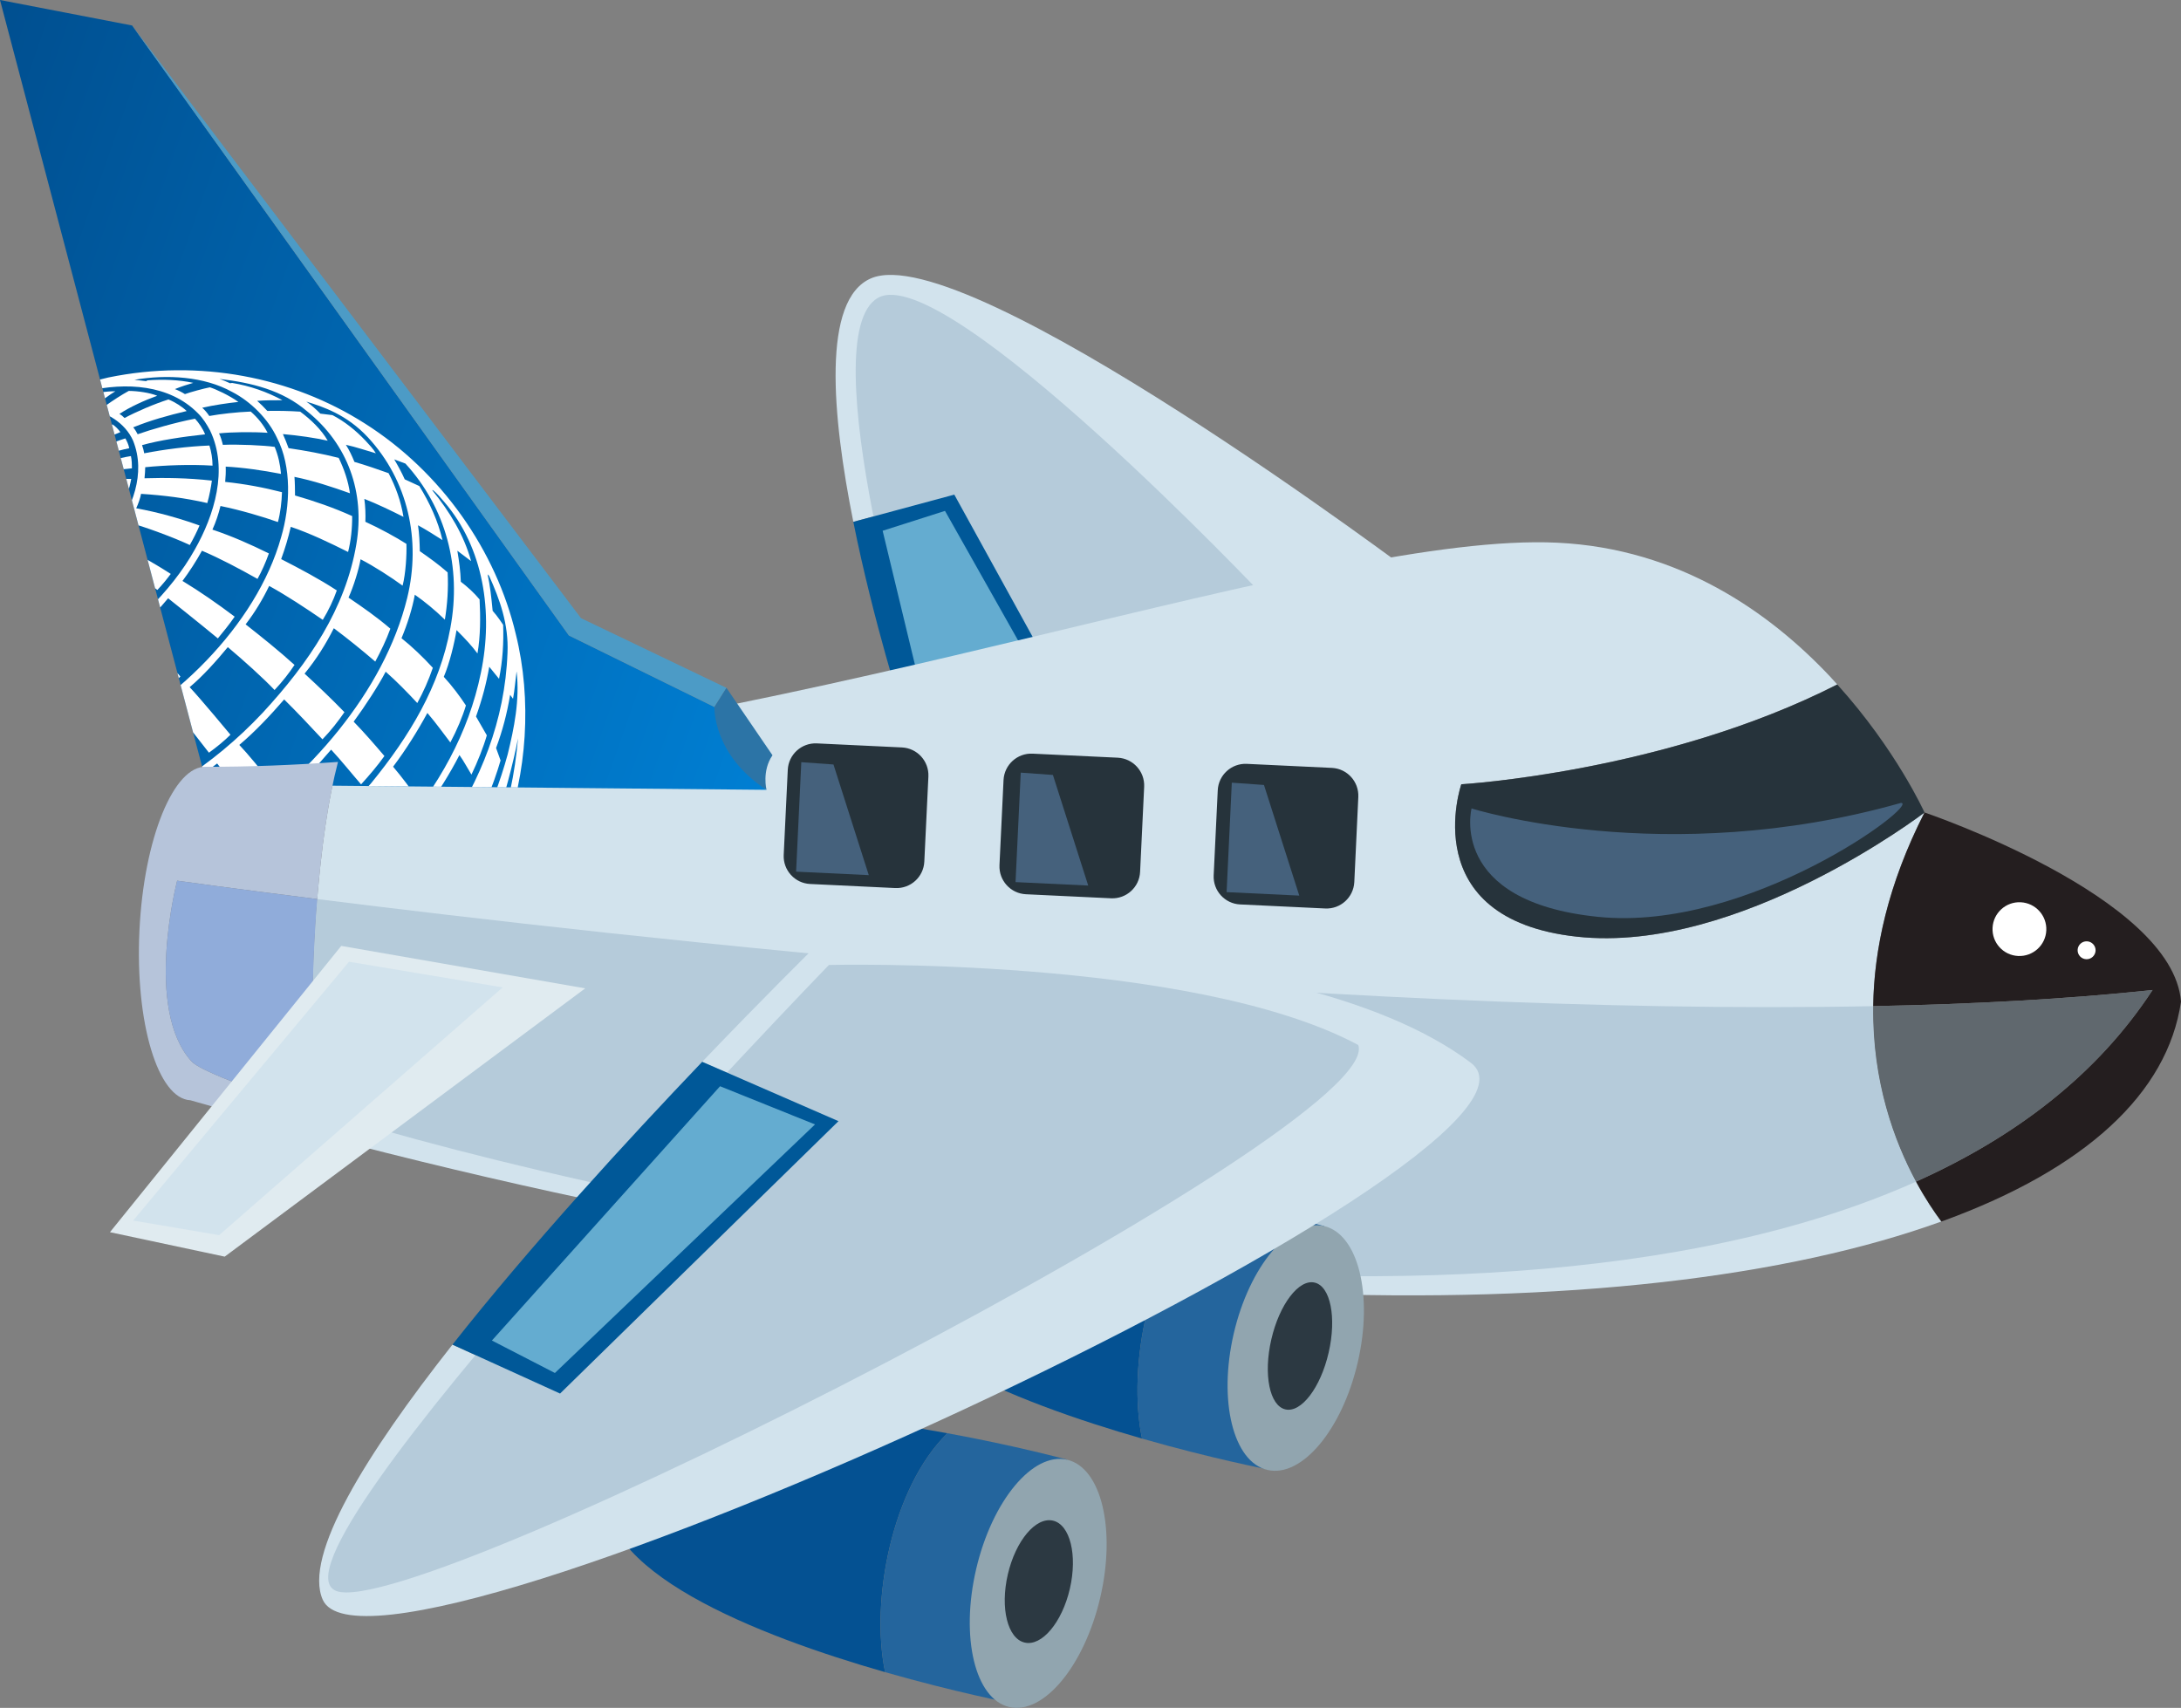 <?xml version="1.0" encoding="utf-8"?>
<!-- Generator: Adobe Illustrator 17.1.0, SVG Export Plug-In . SVG Version: 6.00 Build 0)  -->
<!DOCTYPE svg PUBLIC "-//W3C//DTD SVG 1.1//EN" "http://www.w3.org/Graphics/SVG/1.1/DTD/svg11.dtd">
<svg version="1.1" xmlns="http://www.w3.org/2000/svg" xmlns:xlink="http://www.w3.org/1999/xlink" x="0px" y="0px"
	 viewBox="0 0 408.755 320.111" enable-background="new 0 0 408.755 320.111" xml:space="preserve">
<rect x="0" y="0" width="408.755" height="320.111" fill="#808080" stroke="none"/>
<g id="Layer_3">
</g>
<g id="Layer_2">
	<g>
		<g>
			<g>
				<path fill="#D2E3ED" d="M159.927,97.814c-4.011-20.026-5.923-41.689,3.32-45.645c17.898-7.686,102.521,56.051,102.521,56.051
					l-68.337,18.227l-18.579-33.74L159.927,97.814z"/>
			</g>
			<path fill="#B5CBDA" d="M237.333,112.264c0,0-60.121-63.6-72.777-56.442c-12.65,7.155,7.412,74.74,7.412,74.74L237.333,112.264z"
				/>
			<g>
				<path fill="#005898" d="M159.927,97.814l18.924-5.107l18.579,33.74l-28.126,7.505
					C169.305,133.953,163.695,116.593,159.927,97.814z"/>
			</g>
			<polygon fill="#64ACD0" points="177.106,95.757 193.394,124.629 172.796,130.07 165.421,99.484 			"/>
			<g>
				<path fill="#D2E3ED" d="M63.344,142.812c88.139-6.258,185.394-43.142,228.505-41.092c22.952,1.095,39.847,13.095,51.165,25.122
					c0.457,0.481,0.878,0.968,1.319,1.455c-32.342,16.466-70.459,18.703-70.459,18.703s-8.741,25.233,21.648,28.563
					c30.406,3.335,65.168-23.276,65.168-23.276c-20.175,39.6-3.4,67.902,3.152,76.663c-57.417,20.769-165.872,20.326-304.274-16.164
					C57.406,192.732,58.689,160.584,63.344,142.812z"/>
				<path fill="none" d="M364.235,230.028c-29.744,10.755-72.874,15.811-126.6,13.262l0,0
					c-50.785-2.417-111.027-11.652-178.353-29.401l0,0c-0.46-0.124-0.791-0.512-0.842-0.982l0,0
					c-1.076-9.966-1.299-22.826-0.708-35.458l0,0c0.627-13.019,2.123-25.784,4.512-34.932l0,0c0.124-0.469,0.531-0.821,1.024-0.852
					l0.084,1.14l1.105,0.287l-1.105-0.287l-0.084-1.14l0,0c87.958-6.222,184.99-43.106,228.636-41.091l0,0
					c23.343,1.114,40.514,13.324,51.946,25.483l0,0c0.478,0.5,0.899,0.991,1.326,1.46l0,0c0.249,0.265,0.355,0.633,0.286,0.979l0,0
					c-0.067,0.352-0.29,0.654-0.608,0.814l0,0c-29.888,15.201-64.465,18.339-70.107,18.771l0,0
					c-0.279,1.013-0.744,3.021-0.865,5.533l0,0c-0.195,7.418,1.956,18.497,21.771,20.802l0,0c0.963,0.108,1.92,0.18,2.893,0.226l0,0
					c14.487,0.701,29.901-5.085,41.648-11.095l0,0c11.741-6.006,19.776-12.167,19.803-12.17l0,0
					c0.417-0.327,1.009-0.313,1.427,0.023l0,0c0.41,0.339,0.524,0.922,0.281,1.402l0,0c-6.316,12.406-8.944,23.639-9.414,33.489l0,0
					c-1.017,21.24,8.089,36.106,12.467,41.972l0,0c0.225,0.29,0.286,0.67,0.171,1.008l0,0
					C364.837,229.627,364.576,229.903,364.235,230.028L364.235,230.028z M237.741,240.999c52.662,2.511,95.02-2.358,124.282-12.616
					l0,0c-4.795-6.806-12.999-21.598-12.024-42.198l0,0c0.433-9.085,2.658-19.288,7.722-30.388l0,0
					c-9.336,6.383-35.023,22.235-59.281,21.132l0,0c-1.011-0.048-2.022-0.121-3.036-0.226l0,0
					c-20.862-2.169-24.333-15.176-23.806-23.199l0,0c0.192-3.969,1.168-6.82,1.193-6.878l0,0c0.156-0.443,0.559-0.752,1.013-0.777
					l0,0c0.028,0.003,9.454-0.55,22.956-3.155l0,0c13.125-2.526,30.057-7.004,45.718-14.75l0,0
					c-0.102-0.105-0.191-0.209-0.291-0.315l0,0c-11.21-11.905-27.824-23.696-50.391-24.77l0,0
					c-42.448-2.077-139.454,34.573-227.547,41.03l0,0c-2.203,8.839-3.63,21.146-4.224,33.672l0,0
					c-0.58,12.203-0.389,24.632,0.609,34.32l0,0C127.505,229.454,187.347,238.606,237.741,240.999L237.741,240.999z"/>
			</g>
			<path fill="#B5CBDA" d="M59.457,168.516c55.863,7.007,189.75,22.105,291.614,20.07c-0.199,14.22,4.007,25.444,8.025,32.892
				c-85.927,38.531-241.123,4.954-299.945-13.395C58.262,196.437,58.371,181.897,59.457,168.516z"/>
			<g>
				<path fill="#045192" d="M162.045,233.812l0.008,0.005c4.059-16.814,39.539-13.378,63.664-8.963
					c-10.415,10.217-14.466,31.356-11.684,44.785c-23.512-6.738-55.694-19.109-52.004-35.713l-0.011-0.008
					c-0.002-0.018,0.005-0.027,0.012-0.052C162.028,233.855,162.037,233.827,162.045,233.812z"/>
			</g>
			<g>
				<path fill="#24659D" d="M225.717,224.854c12.811,2.344,22.433,4.95,22.433,4.95l-5.281,22.749l-0.026,0.115l-5.27,22.741
					c0,0-10.429-2.009-23.54-5.771C211.25,256.21,215.302,235.071,225.717,224.854z"/>
			</g>
			<g>
				<path fill="#91A5AF" d="M231.219,249.969c-2.919,12.628-0.096,24.065,6.327,25.548c6.421,1.493,13.987-7.537,16.917-20.16
					c2.934-12.622,0.097-24.062-6.314-25.553C241.726,228.318,234.152,237.348,231.219,249.969z"/>
			</g>
			<g>
				<path fill="#2C3942" d="M238.269,251.04c-1.519,6.565-0.334,12.44,2.632,13.128c2.974,0.687,6.602-4.084,8.11-10.641
					c1.513-6.572,0.342-12.445-2.627-13.127C243.417,239.707,239.785,244.479,238.269,251.04z"/>
			</g>
			<g>
				<path fill="#045192" d="M113.889,277.593l0.009,0.001c4.059-16.811,39.538-13.379,63.663-8.96
					c-10.414,10.218-14.465,31.362-11.674,44.784c-23.521-6.738-55.707-19.113-52.015-35.71l-0.009-0.004
					c0.008-0.017,0.007-0.035,0.014-0.056C113.881,277.63,113.889,277.602,113.889,277.593z"/>
			</g>
			<g>
				<path fill="#24659D" d="M177.561,268.634c12.821,2.338,22.433,4.951,22.433,4.951l-5.271,22.743l-0.027,0.111l-5.281,22.75
					c0,0-10.42-2.014-23.529-5.77C163.096,299.996,167.147,278.852,177.561,268.634z"/>
			</g>
			<g>
				<path fill="#91A5AF" d="M182.949,294.098c-2.989,12.807-0.204,24.371,6.213,25.856c6.423,1.476,14.052-7.702,17.036-20.499
					c2.995-12.804,0.208-24.373-6.209-25.855C193.562,272.118,185.934,281.299,182.949,294.098z"/>
			</g>
			<g>
				<path fill="#2C3942" d="M188.882,295.095c-1.466,6.309-0.045,12.038,3.162,12.778c3.209,0.744,6.996-3.764,8.463-10.079
					c1.463-6.321,0.045-12.033-3.165-12.776C194.131,284.274,190.345,288.783,188.882,295.095z"/>
			</g>
			<g>
				<path fill="#26333B" d="M227.462,164.075c-0.132,2.872,2.089,5.308,4.947,5.446l15.958,0.758
					c2.868,0.138,5.307-2.077,5.452-4.95l0.751-15.945c0.132-2.872-2.08-5.316-4.949-5.455l-15.956-0.757
					c-2.858-0.134-5.306,2.086-5.439,4.958L227.462,164.075z"/>
			</g>
			<g>
				<path fill="#26333B" d="M187.318,162.166c-0.133,2.872,2.092,5.311,4.959,5.446l15.954,0.759
					c2.869,0.136,5.308-2.081,5.442-4.953l0.761-15.944c0.135-2.874-2.08-5.316-4.958-5.457l-15.946-0.756
					c-2.868-0.14-5.315,2.085-5.451,4.958L187.318,162.166z"/>
			</g>
			<g>
				<path fill="#26333B" d="M146.879,160.242c-0.132,2.873,2.089,5.313,4.958,5.446l15.947,0.762
					c2.876,0.134,5.314-2.082,5.447-4.954l0.765-15.95c0.132-2.868-2.083-5.316-4.961-5.451l-15.944-0.759
					c-2.869-0.136-5.316,2.09-5.45,4.961L146.879,160.242z"/>
			</g>
			<g>
				<defs>
					<path id="SVGID_1_" d="M24.764,4.779L0,0l38.764,147.042l104.891,0.998c0,0-7.929-6.465-9.765-15.531l-27.272-13.402
						L24.764,4.779z"/>
				</defs>
				<clipPath id="SVGID_2_">
					<use xlink:href="#SVGID_1_"  overflow="visible"/>
				</clipPath>
				
					<linearGradient id="SVGID_3_" gradientUnits="userSpaceOnUse" x1="279.19" y1="127.986" x2="463.653" y2="127.986" gradientTransform="matrix(-0.944 -0.33 -0.33 0.944 459.725 89.951)">
					<stop  offset="0" style="stop-color:#007FD3"/>
					<stop  offset="1" style="stop-color:#004F90"/>
				</linearGradient>
				<path clip-path="url(#SVGID_2_)" fill="url(#SVGID_3_)" d="M24.764,4.779L0,0l38.764,147.042l104.891,0.998
					c0,0-7.929-6.465-9.765-15.531l-27.272-13.402L24.764,4.779z"/>
				<g clip-path="url(#SVGID_2_)">
					<path fill="#FFFFFF" d="M16.371,111.666l5.05,6.455c0.911-0.661,1.779-1.377,2.633-2.154l-7.682-8.178V111.666z"/>
					<path fill="#FFFFFF" d="M17.977,102.387c0.47-0.425,1.169-1.27,1.521-1.788c-0.523-0.34-2.063-1.103-3.127-1.582v2.377
						C16.384,101.401,17.276,101.92,17.977,102.387z"/>
					<path fill="#FFFFFF" d="M96.674,118.875c-3.676-15.57-13.871-30.377-28.324-39.518c-13.658-8.697-31.006-12.11-48.057-8.601
						l-3.921,0.966v1.583c7.211-1.695,15.383-1.244,20.711,4.142c1.004,0.992,1.662,2.093,2.281,3.226
						c3.51,7.329,0.767,15.958-2.855,22.333c-4.44,7.962-12.336,15.476-20.137,20.054v32.836c2.972-0.946,5.796-2.022,8.63-3.314
						l2.148,3.845H16.371v0.008h27.999c1.7-1.076,3.115-2.331,4.232-3.13c0.679,1.067,1.99,3.039,2.049,3.13h7.665
						c-0.02-0.026-3.188-4.238-5.282-6.78c3.558-2.988,6.049-5.682,9.026-9.149c1.966,2.116,3.73,4.344,5.612,6.513
						c1.551-1.709,3.059-3.468,4.375-5.313c-1.858-2.183-3.736-4.359-5.765-6.439c2.22-3.018,4.752-6.94,5.999-9.367
						c2.031,1.784,4.064,3.867,5.927,5.873c1.151-2.104,2.108-4.267,2.913-6.601c-1.844-2.019-3.95-4.017-5.874-5.551
						c1.093-2.61,2.035-5.554,2.494-8.155c1.882,1.315,3.796,2.891,5.634,4.679c0.461-2.814,0.681-5.813,0.521-8.855
						c-1.675-1.489-3.483-2.767-5.214-3.979c-0.042-1.73-0.097-3.214-0.34-4.859c1.54,0.836,3.077,1.826,4.587,2.779
						C82.08,97.6,80.532,94.27,78.59,91.104l-2.737-1.261c-0.567-1.274-1.25-2.522-1.967-3.739l0,0h0l0,0l2.099,0.787
						c7.566,8.27,10.563,19.4,8.415,30.832c-1.982,10.901-7.66,20.284-14.838,29.068c-2.914,3.363-6.12,6.689-9.446,9.642h2.195
						c2.62-2.296,4.787-4.844,6.939-7.353c1.542,2.015,3.123,4.041,4.606,6.081c1.571-1.76,3.021-3.622,4.362-5.508
						c-1.418-2.026-2.919-4.029-4.547-5.95c2.403-3.188,4.575-6.659,6.425-10.074c1.864,2.195,2.877,3.687,4.305,5.531
						c1.204-2.245,2.332-4.932,2.917-6.934c-1.004-1.554-2.587-3.684-4.146-5.368c1.091-2.538,1.998-6.344,2.39-8.759
						c1.776,1.77,2.788,2.868,3.924,4.38c0.57-3.263,0.57-6.804,0.396-10.125c-1.018-1.235-2.323-2.414-3.516-3.315
						c-0.071-2.039-0.326-3.857-0.65-5.813l2.531,1.916l0.025-0.051c-1.346-4.816-3.958-9.145-7.238-13.178l0.034-0.084l0,0
						c0.822,0.561,1.534,1.52,2.22,2.28c7.334,8.581,9.214,20.629,6.837,32.01c-2.305,11.298-7.949,21.289-15.73,30.316h8.164
						l-2.837-4.575c2.369-3.331,4.558-6.787,6.384-10.339c0.783,1.076,1.49,2.434,2.251,3.665c1.127-2.326,2.281-5.246,2.881-7.362
						l-2.028-3.524c1.15-3.222,1.933-6.164,2.483-9.326l1.834,2.26c0.695-3.44,0.883-6.793,0.771-10.12c0,0-1.075-1.655-1.97-2.628
						c-0.274-2.861-0.474-4.66-0.948-6.833l0.284,0.279c2.01,4.445,3.683,9.091,3.449,14.42
						c-0.47,12.732-5.055,23.931-11.897,34.081H84.8c1.802-2.674,3.599-5.887,5.114-8.905c0.452,0.738,0.956,1.691,1.216,2.493
						c1.125-2.633,2-5.143,2.685-7.486l-0.844-2.336c1.209-3.231,2.055-6.473,2.636-9.962l0.541,0.737
						c0.31-1.621,0.427-3.352,0.659-5.063l0-0.001h0.02c0.602,5.356-0.483,10.578-1.674,15.469
						c-1.429,5.224-3.349,10.292-5.824,15.055h1.463c0,0,1.028-2.187,1.705-3.553c0.14,0.364,0.308,0.698,0.481,1.04
						c1.437-4.393,3.157-10.546,4.107-15.538c-0.559,6.517-1.968,13.333-3.97,18.051h1.328
						C98.765,145.124,99.727,131.137,96.674,118.875z M16.371,135.416l1.21,2.374c1.186-0.511,1.939-0.871,2.862-1.464l-4.071-8.142
						v-3.683c2.563-1.323,4.095-2.39,6.603-4.357c1.787,2.485,4.856,6.446,7.407,9.579c1.279-0.882,2.341-1.783,3.422-2.917
						c-2.101-2.604-5.465-6.365-8.036-8.995c2.323-1.799,3.899-3.457,5.741-5.676c0,0,6.266,4.985,9.319,7.524
						c0.824-0.999,2.197-2.677,3.152-4.076c-3.184-2.398-6.388-4.633-9.781-6.696c1.258-1.686,2.597-3.739,3.651-5.664
						c3.479,1.485,6.995,3.362,10.411,5.282c0.754-1.343,1.568-3.156,2.129-4.772c-3.409-1.691-6.97-3.261-10.578-4.467
						c0.649-1.426,1.14-2.915,1.509-4.426c3.684,0.748,8.042,2.038,10.766,3.011c0.458-1.68,0.713-3.853,0.76-5.598
						c-3.433-0.885-6.983-1.547-10.644-1.928c0.091-0.927,0.132-1.874,0.098-2.864c3.078,0.148,7.018,0.704,10.363,1.363
						c-0.152-1.781-0.53-3.486-1.187-5.063c-2.004-0.291-6.78-0.507-9.711-0.383c-0.142-0.646-0.476-1.724-0.719-2.147
						c2.359-0.256,6.208-0.304,9.105-0.111c-0.74-1.438-1.832-2.828-3.163-3.979c-2.636,0.101-5.683,0.45-7.765,0.829
						c-0.384-0.573-0.814-1.099-1.321-1.541c2.148-0.498,4.812-0.883,6.772-1.091c-1.65-1.207-4.31-2.439-5.346-2.741
						c-1.158,0.231-3.537,0.862-4.669,1.274c-0.519-0.336-1.28-0.718-1.88-0.943c1.053-0.436,2.558-0.925,3.432-1.165
						c-2.667-0.588-5.683-0.688-8.541-0.477l-0.309,0.153l-2.175-0.249c6.17-1.058,13.054-0.635,18.293,2.258
						c3.503,1.794,6.8,5.094,8.433,8.632c2.781,5.379,2.485,12.804,0.784,18.574c-4.645,16.694-20.625,32.068-36.323,39.04V135.416z
						 M16.373,154.631v-13.468c0,0,1.17-0.413,2.332-1.052c1.203,2.575,3.462,7.089,5.339,10.205
						c1.066-0.391,2.132-0.979,3.154-1.605c0,0-3.976-7.396-5.577-10.125c4.043-2.148,6.805-4.065,10.259-6.804
						c1.438,1.806,7.279,9.297,7.279,9.297c1.462-1.051,2.89-2.226,4.033-3.366c0,0-5.72-6.891-7.646-8.916
						c2.525-2.118,5.032-4.944,7.151-7.504c2.999,2.528,6.603,5.767,8.76,8.04c1.466-1.548,2.77-3.24,3.742-4.705
						c-2.956-2.672-6.097-5.189-9.164-7.603c1.757-2.274,3.242-4.77,4.413-7.205c3.443,1.91,6.747,4.103,10.046,6.36
						c1.072-1.753,1.997-3.712,2.63-5.515c-3.36-2.193-6.881-4.048-10.431-5.871c0.718-1.961,1.333-3.976,1.802-6.052
						c3.701,1.255,7.259,2.976,10.743,4.715c0.529-2.131,0.779-4.375,0.763-6.73c-3.469-1.57-7.045-2.8-10.71-3.859
						c-0.007-1.162-0.016-2.341-0.105-3.488c3.555,0.723,7.019,1.868,10.4,3.073c-0.33-2.332-1.099-4.538-2.11-6.63
						c-3.067-0.775-6.214-1.356-9.393-1.822c-0.315-0.909-0.693-1.787-1.064-2.637c2.861,0.248,6.067,0.706,8.4,1.242
						c-1.134-2.023-3.163-3.985-5.159-5.449c-2.01-0.133-4.053-0.178-6.161-0.138c-0.565-0.626-1.253-1.307-1.903-1.887
						c1.558-0.129,3.171-0.105,4.731-0.118c-2.875-1.568-6.079-2.685-9.432-3.24l-0.369,0.063c-0.655-0.285-1.308-0.589-1.991-0.812
						c6.024,0.707,11.781,2.092,16.425,6.07c7.658,6.14,10.853,15.227,9.232,24.871c-2.032,12.099-8.878,22.224-17.531,31.602
						C39.768,143.685,28.548,150.675,16.373,154.631z M76.321,112.058c-4.366,17.755-18.536,33.661-34.222,44.372H31.834
						l-3.311-5.525c4.139-2.26,8.278-4.765,12.174-7.804l6.311,8.145c1.49-1.094,2.881-2.296,4.374-3.574
						c-2.169-3.127-5.153-6.608-6.532-8.047c2.994-2.52,5.865-5.595,8.407-8.526c2.44,2.4,4.843,4.971,7.179,7.475
						c1.57-1.623,2.915-3.351,4.116-5.09c-2.453-2.538-4.901-4.855-7.469-7.223c2.289-2.811,3.966-5.513,5.482-8.51
						c2.672,2.004,5.241,4.081,7.766,6.25c1.07-1.99,2.059-4.035,2.83-6.164c-2.519-2.171-5.181-4.019-7.841-5.825
						c0.973-2.16,1.911-5.222,2.258-7.188c2.551,1.315,5.695,3.355,7.877,4.946c0.588-2.268,0.787-5.826,0.717-7.828
						c-1.895-1.217-4.96-2.897-7.695-4.144c0.054-1.411,0-2.87-0.193-4.291c2.49,0.978,4.916,2.156,7.334,3.367
						c-0.469-2.899-1.45-5.637-2.794-8.188c-2.096-0.745-4.238-1.491-6.397-2.112c-0.481-1.174-0.947-2.177-1.601-3.205
						c1.934,0.419,3.747,1.063,5.618,1.593c-0.48-0.823-1.224-1.586-1.915-2.339c-1.873-1.984-3.957-3.641-6.221-4.816l-2.269-0.278
						h0c-0.907-0.92-1.827-1.723-2.628-2.256c3.129,0.967,7.561,2.408,11.561,6.715C76.454,90.071,78.957,101.201,76.321,112.058z"
						/>
					<path fill="#FFFFFF" d="M22.948,94.824c-1.941-0.367-4.366-0.909-6.577-1.031v1.857c1.652,0.263,3.883,0.966,5.396,1.477
						C22.191,96.446,22.685,95.503,22.948,94.824z"/>
					<path fill="#FFFFFF" d="M16.371,73.959V92.88c0.002-0.409,0.006-0.802,0.013-0.802c2.26-0.061,5.508,0.087,7.514,0.272
						c0.336-0.797,0.528-1.706,0.695-2.584c-1.745-0.065-5.773,0.231-8.202,0.555v-1.279c2.726-0.549,4.983-0.941,8.336-1.262
						c-0.002-0.653-0.024-1.58-0.189-2.296c-2.227,0.358-5.624,1.249-8.153,2.13v-1.12c2.39-0.926,5.313-1.991,7.835-2.479
						c-0.109-0.626-0.419-1.304-0.724-1.845c-2.374,0.737-4.87,1.839-7.126,2.94v-1.227c1.321-0.699,4.157-2.081,6.19-2.892
						c-0.396-0.538-0.907-1.078-1.474-1.442c-1.408,0.714-3.188,1.794-4.7,2.716v-1.189c1.132-0.775,2.392-1.484,3.617-2.203
						c-0.676-0.438-1.684-0.885-2.569-1.089l-1.061,0.736v-1.897c3.465,0.469,7.089,2.602,8.58,5.999
						c2.466,6.194-0.24,12.617-3.676,17.57c-1.386,1.928-3.131,3.757-4.906,5.502v1.704c1.249-1.048,2.573-2.373,3.641-3.599
						c3.344,2.128,6.399,4.382,9.478,6.781c0.896-0.935,1.752-1.99,2.512-3.008c-3.181-2.056-7.818-4.673-10.236-5.851
						c0.927-1.134,1.858-2.664,2.414-3.786c3.366,0.942,8.497,2.86,11.388,4.221c0.677-1.192,1.296-2.411,1.828-3.659
						c-3.863-1.388-7.863-2.499-11.868-3.226c0.398-0.865,0.755-1.879,0.908-2.707c4.286,0.282,8.161,0.755,12.415,1.726
						c0.397-1.376,0.693-2.972,0.856-4.207c-4.551-0.512-8.812-0.554-12.623-0.438c0.063-0.605,0.133-1.584,0.133-2.074
						c3.76-0.376,8.488-0.556,12.616-0.296c-0.008-1.305-0.215-2.58-0.584-3.769c-4.141,0.165-8.376,0.717-12.225,1.455
						c-0.084-0.491-0.206-1.004-0.402-1.529c3.127-0.89,7.755-1.596,11.814-2.019c-0.412-1.071-1.217-2.216-1.891-2.935
						c-3.674,0.701-8.357,2.065-10.746,2.915c-0.165-0.353-0.513-0.921-0.832-1.297c3.304-1.345,6.589-2.242,10.018-3.055
						c-0.775-0.76-2.144-1.662-3.416-2.171c-2.683,0.857-5.951,2.26-8.227,3.475c-0.266-0.275-0.626-0.576-0.966-0.757
						c1.849-1.246,4.721-2.562,7.091-3.414c-1.434-0.574-3.632-0.89-5.335-0.905c-1.311,0.716-2.885,1.722-4.511,2.884
						c-0.421-0.177-0.88-0.324-1.312-0.418c1.015-0.835,2.138-1.691,3.306-2.397C19.829,73.331,17.878,73.639,16.371,73.959z"/>
				</g>
			</g>
			<g>
				<path fill="#D2E3ED" d="M84.801,252.028L84.801,252.028l20.164,9.171l52.181-51.056l-25.543-11.125
					c12.158-12.709,20.937-21.316,20.937-21.316s88.087-4.858,123.116,21.492C298.53,216.399,70.329,322.102,60.484,299.837
					C56.834,291.565,68.584,272.599,84.801,252.028z"/>
			</g>
			<g>
				<path fill="#26333B" d="M295.521,175.563c-30.389-3.33-21.648-28.563-21.648-28.563s38.117-2.237,70.459-18.703
					c11.039,12.198,16.357,23.99,16.357,23.99S325.927,178.898,295.521,175.563z"/>
			</g>
			<path fill="#B6C4DA" d="M38.652,143.72c8.109,0.017,16.368-0.318,24.692-0.909c-1.805,6.908-3.101,15.998-3.886,25.704
				c-16.544-2.073-26.255-3.444-26.255-3.444s-6.271,24.006,2.697,33.877c1.415,1.556,9.833,4.955,23.252,9.134
				c0.119,1.623,0.256,3.21,0.417,4.703c-7.875-2.079-15.82-4.243-23.89-6.56c-6.086-0.286-10.37-14.513-9.548-31.776
				C26.95,157.189,32.564,143.434,38.652,143.72z"/>
			<path fill="#241E1F" d="M403.428,185.558c-15.901,1.702-33.585,2.656-52.357,3.028c0.146-10.566,2.728-22.769,9.618-36.3
				c0,0,46.544,15.728,48.066,35.454c-2.504,17.234-18.036,31.406-44.469,41.061c-0.149,0.049-0.297,0.099-0.445,0.148
				c-1.297-1.741-3.01-4.257-4.746-7.472C377.656,213.154,393.012,201.491,403.428,185.558z"/>
			<path fill="#90ACDA" d="M33.202,165.072c0,0,9.712,1.371,26.255,3.444c-1.086,13.38-1.195,27.921-0.306,39.567
				c-13.419-4.18-21.837-7.578-23.252-9.134C26.931,189.079,33.202,165.072,33.202,165.072z"/>
			<path fill="#60686E" d="M403.428,185.558c-10.417,15.932-25.772,27.596-44.332,35.92c-4.018-7.448-8.224-18.672-8.025-32.892
				C369.843,188.214,387.527,187.261,403.428,185.558z"/>
			<path fill="#B5CBDA" d="M254.559,195.866c5.436,15.473-176.216,108.403-191.558,102.326
				c-15.332-6.079,92.348-117.324,92.348-117.324S223.285,179.165,254.559,195.866z"/>
			<g>
				<path fill="#005898" d="M104.965,261.199l-20.164-9.171l0,0c14.645-18.589,32.929-38.478,46.802-53.01l25.543,11.125
					L104.965,261.199z"/>
			</g>
			<polygon fill="#64ACD0" points="134.949,203.598 92.19,251.259 103.996,257.343 152.748,210.757 			"/>
			<g>
				<polygon fill="#E0EBF0" points="109.678,185.253 63.954,177.294 20.607,230.953 42.114,235.536 				"/>
			</g>
			<polygon fill="#D2E3ED" points="94.213,185.072 41.073,231.51 24.955,228.774 65.408,180.261 			"/>
			<path fill="#45617C" d="M356.287,150.486c-44.167,12.528-80.493,1.043-80.493,1.043s-4.485,17.46,23.714,20.321
				C327.704,174.715,359.931,150.659,356.287,150.486z"/>
			<polygon fill="#45617C" points="236.889,147.129 243.505,167.864 229.887,167.214 230.861,146.7 			"/>
			<polygon fill="#45617C" points="197.333,145.251 203.949,165.981 190.33,165.336 191.304,144.819 			"/>
			<polygon fill="#45617C" points="156.206,143.29 162.822,164.027 149.203,163.378 150.177,142.859 			"/>
			<path fill="#FFFFFF" d="M373.438,173.912c-0.134,2.778,2.013,5.142,4.796,5.271c2.778,0.13,5.144-2.011,5.276-4.792
				c0.126-2.779-2.018-5.143-4.797-5.276C375.927,168.98,373.57,171.13,373.438,173.912z"/>
			<path fill="#FFFFFF" d="M389.382,178.031c-0.042,0.93,0.677,1.718,1.605,1.758c0.919,0.042,1.708-0.667,1.761-1.596
				c0.039-0.925-0.678-1.717-1.607-1.758C390.212,176.389,389.425,177.112,389.382,178.031z"/>
			<polygon fill="#4C9BC6" points="133.89,132.509 106.618,119.107 24.764,4.779 108.892,115.866 136.15,128.931 			"/>
			<path fill="#2C74A6" d="M143.655,148.04c0,0-0.902-3.54,1.121-6.48l-8.626-12.629l-2.26,3.578
				C133.89,132.509,133.52,141.423,143.655,148.04z"/>
		</g>
	</g>
</g>
</svg>
